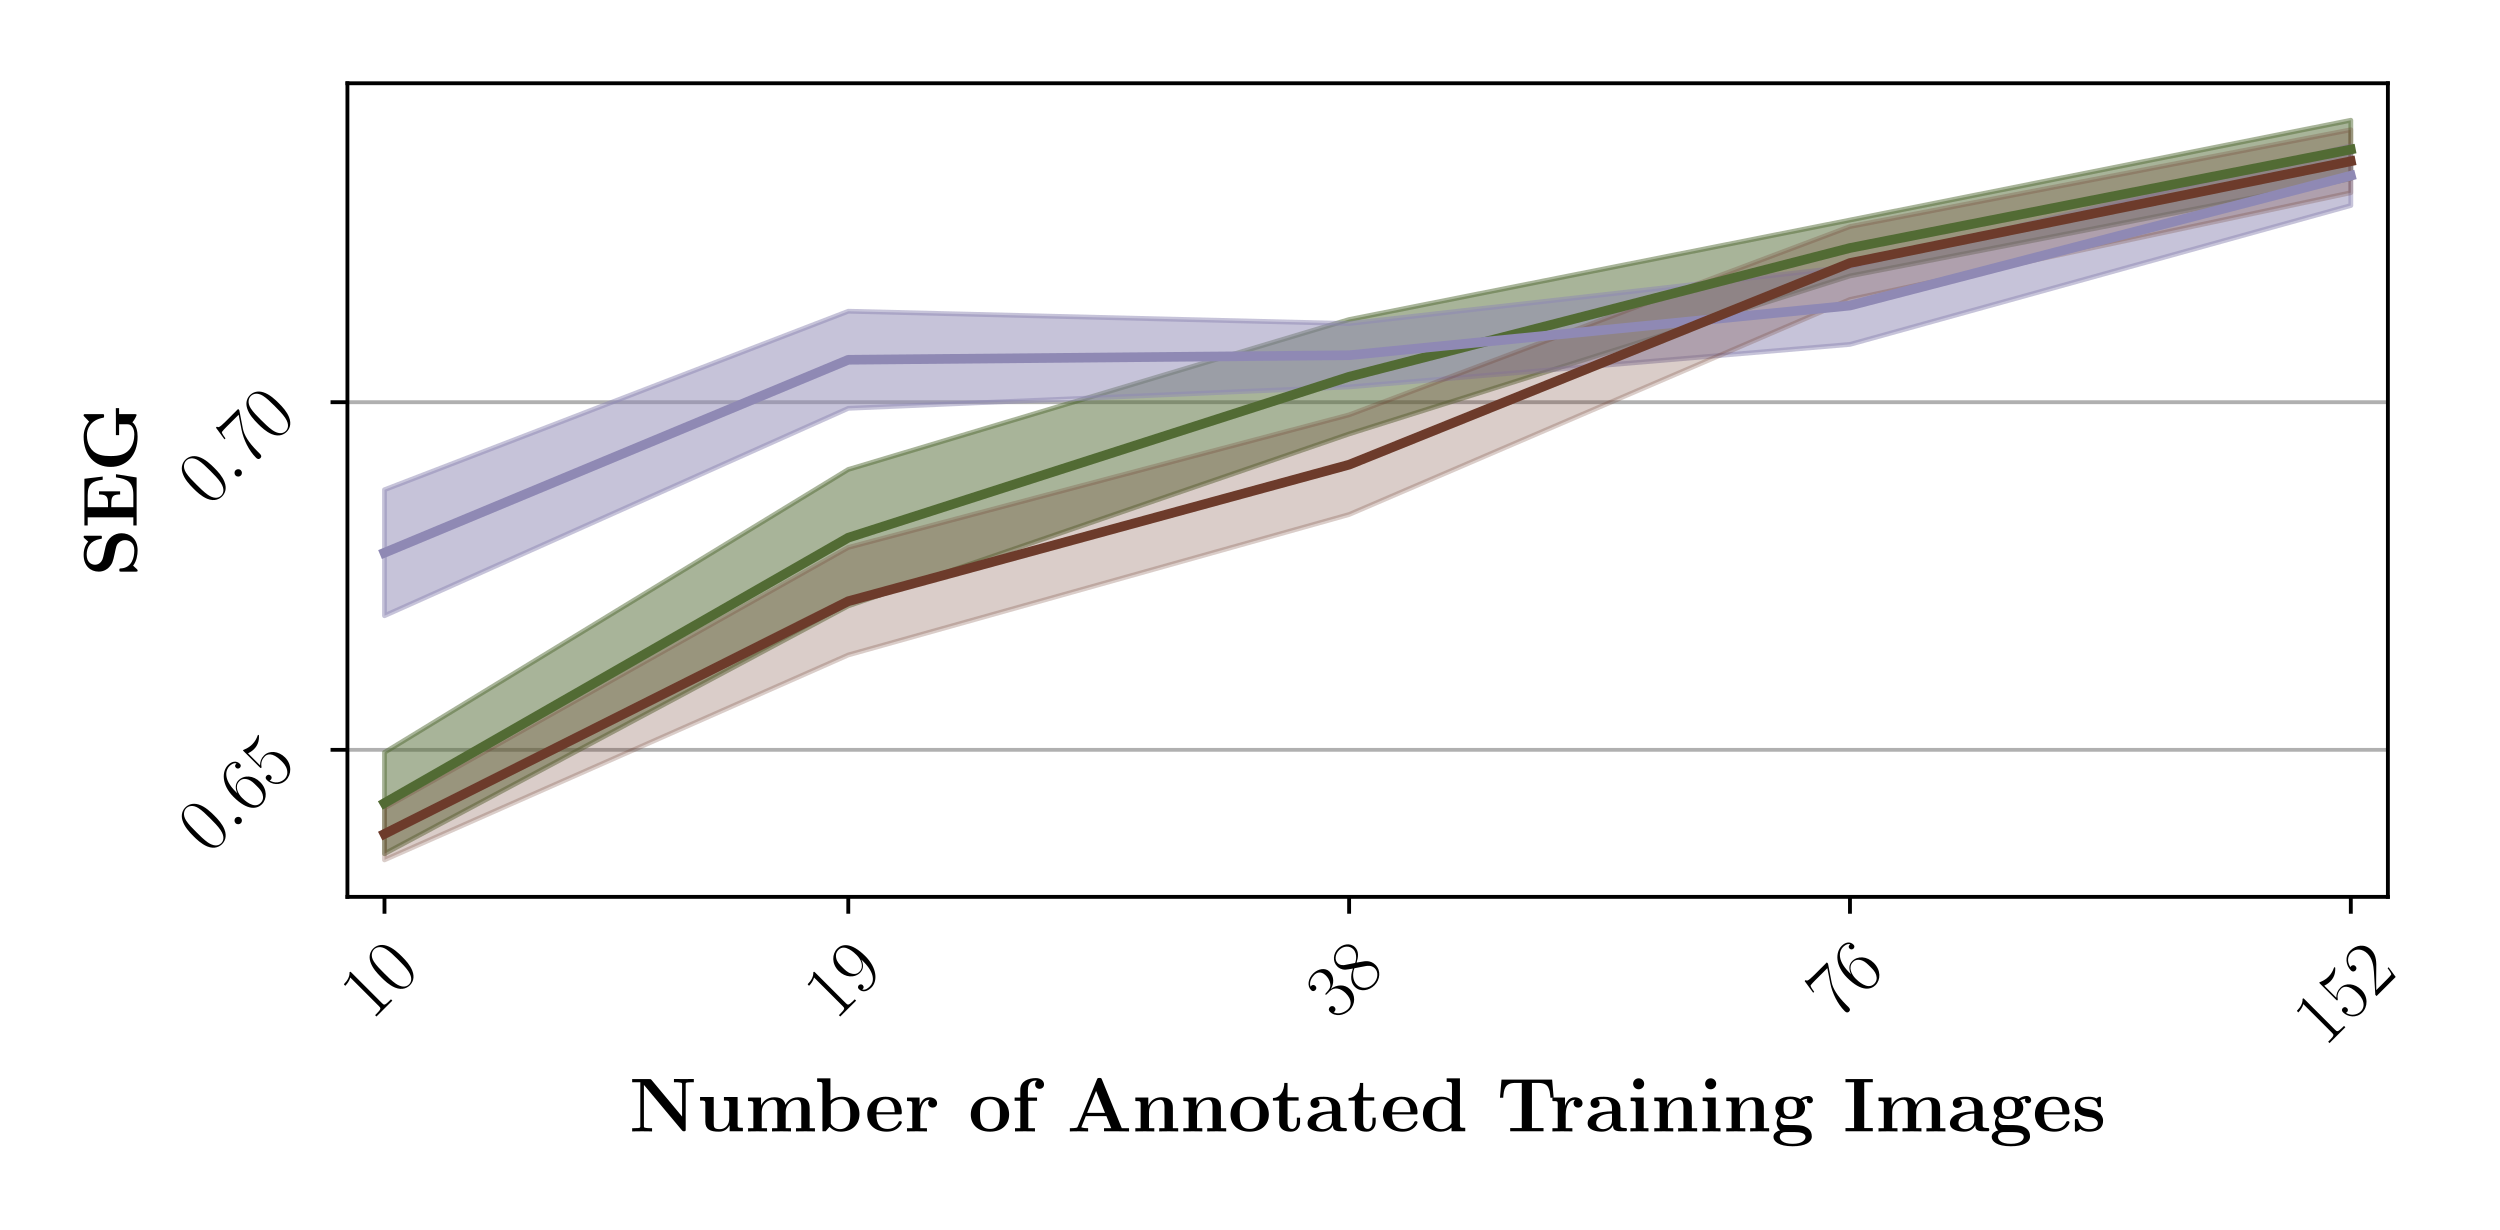<?xml version="1.0" encoding="utf-8" standalone="no"?>
<!DOCTYPE svg PUBLIC "-//W3C//DTD SVG 1.1//EN"
  "http://www.w3.org/Graphics/SVG/1.1/DTD/svg11.dtd">
<!-- Created with matplotlib (https://matplotlib.org/) -->
<svg height="255.118pt" version="1.1" viewBox="0 0 518.74 255.118" width="518.74pt" xmlns="http://www.w3.org/2000/svg" xmlns:xlink="http://www.w3.org/1999/xlink">
 <defs>
  <style type="text/css">
*{stroke-linecap:butt;stroke-linejoin:round;}
  </style>
 </defs>
 <g id="figure_1">
  <g id="patch_1">
   <path d="M 0 255.118 
L 518.74 255.118 
L 518.74 0 
L 0 0 
z
" style="fill:#ffffff;"/>
  </g>
  <g id="axes_1">
   <g id="patch_2">
    <path d="M 72.089 186.095 
L 495.476 186.095 
L 495.476 17.28 
L 72.089 17.28 
z
" style="fill:#ffffff;"/>
   </g>
   <g id="matplotlib.axis_1">
    <g id="xtick_1">
     <g id="line2d_1">
      <defs>
       <path d="M 0 0 
L 0 3.5 
" id="m8e2331785e" style="stroke:#000000;stroke-width:0.8;"/>
      </defs>
      <g>
       <use style="stroke:#000000;stroke-width:0.8;" x="79.779" xlink:href="#m8e2331785e" y="186.095"/>
      </g>
     </g>
     <g id="text_1">
      <!-- 10 -->
      <defs>
       <path d="M 26.594 63.406 
C 26.594 65.5 26.5 65.5 25.094 65.5 
C 21.203 61.188 15.297 59.797 9.703 59.797 
C 9.406 59.797 8.906 59.797 8.797 59.5 
C 8.703 59.297 8.703 59.094 8.703 57 
C 11.797 57 17 57.594 21 59.984 
L 21 7.203 
C 21 3.688 20.797 2.5 12.203 2.5 
L 9.203 2.5 
L 9.203 0 
C 14 0 19 0 23.797 0 
C 28.594 0 33.594 0 38.406 0 
L 38.406 2.5 
L 35.406 2.5 
C 26.797 2.5 26.594 3.594 26.594 7.156 
z
" id="CMR17-49"/>
       <path d="M 42 31.641 
C 42 37.75 41.906 48.125 37.703 56.109 
C 34 63.109 28.094 65.594 22.906 65.594 
C 18.094 65.594 12 63.406 8.203 56.203 
C 4.203 48.719 3.797 39.438 3.797 31.641 
C 3.797 25.953 3.906 17.281 7 9.672 
C 11.297 -0.609 19 -2 22.906 -2 
C 27.5 -2 34.5 -0.109 38.594 9.375 
C 41.594 16.281 42 24.359 42 31.641 
z
M 22.906 -0.406 
C 16.5 -0.406 12.703 5.078 11.297 12.688 
C 10.203 18.562 10.203 27.156 10.203 32.75 
C 10.203 40.438 10.203 46.828 11.5 52.922 
C 13.406 61.391 19 64 22.906 64 
C 27 64 32.297 61.297 34.203 53.125 
C 35.5 47.438 35.594 40.734 35.594 32.75 
C 35.594 26.25 35.594 18.266 34.406 12.375 
C 32.297 1.484 26.406 -0.406 22.906 -0.406 
z
" id="CMR17-48"/>
      </defs>
      <g transform="translate(77.079 211.959)rotate(-45)scale(0.16 -0.16)">
       <use transform="scale(0.996)" xlink:href="#CMR17-49"/>
       <use transform="translate(45.69 0)scale(0.996)" xlink:href="#CMR17-48"/>
      </g>
     </g>
    </g>
    <g id="xtick_2">
     <g id="line2d_2">
      <g>
       <use style="stroke:#000000;stroke-width:0.8;" x="176.013" xlink:href="#m8e2331785e" y="186.095"/>
      </g>
     </g>
     <g id="text_2">
      <!-- 19 -->
      <defs>
       <path d="M 35.203 29.125 
C 35.203 7.25 26.094 0.484 18.594 0.484 
C 16.297 0.484 10.703 0.484 8.406 4.594 
C 11 4.188 12.906 5.578 12.906 8.094 
C 12.906 10.812 10.703 11.703 9.297 11.703 
C 8.406 11.703 5.703 11.297 5.703 7.906 
C 5.703 1.109 11.594 -2 18.797 -2 
C 30.297 -2 42 10.531 42 32.391 
C 42 59.641 30.797 65.297 23.203 65.297 
C 13.297 65.297 3.797 56.688 3.797 43.406 
C 3.797 31.109 11.906 22 22.094 22 
C 30.5 22 34.203 29.734 35.203 33 
z
M 22.297 23.594 
C 19.594 23.594 15.797 24.094 12.703 30.031 
C 10.594 33.891 10.594 38.453 10.594 43.297 
C 10.594 49.156 10.594 53.203 13.406 57.562 
C 14.797 59.641 17.406 63 23.203 63 
C 35 63 35 45.078 35 41.125 
C 35 34.094 31.797 23.594 22.297 23.594 
z
" id="CMR17-57"/>
      </defs>
      <g transform="translate(173.312 211.959)rotate(-45)scale(0.16 -0.16)">
       <use transform="scale(0.996)" xlink:href="#CMR17-49"/>
       <use transform="translate(45.69 0)scale(0.996)" xlink:href="#CMR17-57"/>
      </g>
     </g>
    </g>
    <g id="xtick_3">
     <g id="line2d_3">
      <g>
       <use style="stroke:#000000;stroke-width:0.8;" x="279.937" xlink:href="#m8e2331785e" y="186.095"/>
      </g>
     </g>
     <g id="text_3">
      <!-- 38 -->
      <defs>
       <path d="M 22.094 33.703 
C 31 33.703 34.906 25.969 34.906 17.031 
C 34.906 5 28.5 0.391 22.703 0.391 
C 17.406 0.391 8.797 3.031 6.094 10.828 
C 6.594 10.625 7.094 10.625 7.594 10.625 
C 10 10.625 11.797 12.219 11.797 14.812 
C 11.797 17.703 9.594 19 7.594 19 
C 5.906 19 3.297 18.203 3.297 14.469 
C 3.297 5.234 12.297 -2 22.906 -2 
C 34 -2 42.5 6.719 42.5 16.953 
C 42.5 26.672 34.5 33.703 25 34.797 
C 32.594 36.375 39.906 43.062 39.906 52.016 
C 39.906 59.688 32 65.297 23 65.297 
C 13.906 65.297 5.906 59.828 5.906 52.016 
C 5.906 48.594 8.5 48 9.797 48 
C 11.906 48 13.703 49.297 13.703 51.891 
C 13.703 54.469 11.906 55.766 9.797 55.766 
C 9.406 55.766 8.906 55.766 8.5 55.578 
C 11.406 61.859 19.297 63 22.797 63 
C 26.297 63 32.906 61.328 32.906 51.875 
C 32.906 49.109 32.5 44.188 29.094 39.844 
C 26.094 36 22.703 36 19.406 35.688 
C 18.906 35.688 16.594 35.453 16.203 35.453 
C 15.5 35.359 15.094 35.266 15.094 34.5 
C 15.094 33.797 15.203 33.703 17.203 33.703 
z
" id="CMR17-51"/>
       <path d="M 27.203 35.375 
C 33.5 38.547 39.906 43.328 39.906 50.984 
C 39.906 60.016 31.094 65.297 23 65.297 
C 13.906 65.297 5.906 58.734 5.906 49.688 
C 5.906 47.203 6.5 42.922 10.406 39.141 
C 11.406 38.156 15.594 35.172 18.297 33.281 
C 13.797 30.984 3.297 25.531 3.297 14.594 
C 3.297 4.359 13.094 -2 22.797 -2 
C 33.5 -2 42.5 5.656 42.5 15.781 
C 42.5 24.844 36.406 29.016 32.406 31.703 
z
M 14.094 44.094 
C 13.297 44.594 9.297 47.672 9.297 52.359 
C 9.297 58.422 15.594 63 22.797 63 
C 30.703 63 36.5 57.438 36.5 50.969 
C 36.5 41.703 26.094 36.422 25.594 36.422 
C 25.5 36.422 25.406 36.422 24.594 37.031 
z
M 32.5 23.734 
C 34 22.641 38.797 19.375 38.797 13.297 
C 38.797 5.953 31.406 0.391 23 0.391 
C 13.906 0.391 7 6.844 7 14.688 
C 7 22.547 13.094 29.094 20 32.188 
z
" id="CMR17-56"/>
      </defs>
      <g transform="translate(277.236 211.959)rotate(-45)scale(0.16 -0.16)">
       <use transform="scale(0.996)" xlink:href="#CMR17-51"/>
       <use transform="translate(45.69 0)scale(0.996)" xlink:href="#CMR17-56"/>
      </g>
     </g>
    </g>
    <g id="xtick_4">
     <g id="line2d_4">
      <g>
       <use style="stroke:#000000;stroke-width:0.8;" x="383.861" xlink:href="#m8e2331785e" y="186.095"/>
      </g>
     </g>
     <g id="text_4">
      <!-- 76 -->
      <defs>
       <path d="M 45.094 61.578 
L 45.094 63.766 
L 21.594 63.766 
C 9.906 63.766 9.703 65.078 9.297 67 
L 7.5 67 
L 4.594 48.344 
L 6.406 48.344 
C 6.703 50.234 7.406 55.312 8.594 57.203 
C 9.203 58 16.594 58 18.297 58 
L 40.297 58 
L 29.203 41.578 
C 21.797 30.531 16.703 15.609 16.703 2.578 
C 16.703 1.391 16.703 -2 20.297 -2 
C 23.906 -2 23.906 1.391 23.906 2.672 
L 23.906 7.266 
C 23.906 23.562 26.703 34.312 31.297 41.188 
z
" id="CMR17-55"/>
       <path d="M 10.594 34 
C 10.594 57.656 21.797 63 28.297 63 
C 30.406 63 35.5 62.641 37.5 59 
C 35.906 59 32.906 59 32.906 55.516 
C 32.906 52.828 35.094 51.922 36.5 51.922 
C 37.406 51.922 40.094 52.312 40.094 55.625 
C 40.094 61.781 35.094 65.297 28.203 65.297 
C 16.297 65.297 3.797 52.969 3.797 31 
C 3.797 3.953 15.094 -2 23.094 -2 
C 32.797 -2 42 6.672 42 20.047 
C 42 32.516 33.906 41.594 23.703 41.594 
C 17.594 41.594 13.094 37.609 10.594 30.625 
z
M 23.094 0.391 
C 10.797 0.391 10.797 18.75 10.797 22.438 
C 10.797 29.625 14.203 40 23.5 40 
C 25.203 40 30.094 40 33.406 33.125 
C 35.203 29.219 35.203 25.141 35.203 20.141 
C 35.203 14.75 35.203 10.781 33.094 6.781 
C 30.906 2.672 27.703 0.391 23.094 0.391 
z
" id="CMR17-54"/>
      </defs>
      <g transform="translate(381.161 211.959)rotate(-45)scale(0.16 -0.16)">
       <use transform="scale(0.996)" xlink:href="#CMR17-55"/>
       <use transform="translate(45.69 0)scale(0.996)" xlink:href="#CMR17-54"/>
      </g>
     </g>
    </g>
    <g id="xtick_5">
     <g id="line2d_5">
      <g>
       <use style="stroke:#000000;stroke-width:0.8;" x="487.785" xlink:href="#m8e2331785e" y="186.095"/>
      </g>
     </g>
     <g id="text_5">
      <!-- 152 -->
      <defs>
       <path d="M 11.406 57.688 
C 12.406 57.281 16.5 56 20.703 56 
C 30 56 35.094 61.109 38 64.062 
C 38 64.953 38 65.5 37.406 65.5 
C 37.297 65.5 37.094 65.5 36.297 65.047 
C 32.797 63.406 28.703 62.078 23.703 62.078 
C 20.703 62.078 16.203 62.484 11.297 64.672 
C 10.203 65.172 10 65.172 9.906 65.172 
C 9.406 65.172 9.297 65.062 9.297 63.078 
L 9.297 34.422 
C 9.297 32.641 9.297 32.141 10.297 32.141 
C 10.797 32.141 11 32.344 11.5 33.031 
C 14.703 37.516 19.094 39.406 24.094 39.406 
C 27.594 39.406 35.094 37.219 35.094 20.141 
C 35.094 16.953 35.094 11.172 32.094 6.578 
C 29.594 2.484 25.703 0.391 21.406 0.391 
C 14.797 0.391 8.094 5 6.297 12.719 
C 6.703 12.609 7.5 12.422 7.906 12.422 
C 9.203 12.422 11.703 13.125 11.703 16.219 
C 11.703 18.906 9.797 20 7.906 20 
C 5.594 20 4.094 18.594 4.094 15.797 
C 4.094 7.094 11 -2 21.594 -2 
C 31.906 -2 41.703 6.875 41.703 19.75 
C 41.703 31.719 33.906 41 24.203 41 
C 19.094 41 14.797 39.109 11.406 35.531 
z
" id="CMR17-53"/>
       <path d="M 41.703 15.453 
L 39.906 15.453 
C 38.906 8.375 38.094 7.172 37.703 6.562 
C 37.203 5.766 30 5.766 28.594 5.766 
L 9.406 5.766 
C 13 9.672 20 16.75 28.5 24.953 
C 34.594 30.734 41.703 37.531 41.703 47.422 
C 41.703 59.219 32.297 66 21.797 66 
C 10.797 66 4.094 56.312 4.094 47.344 
C 4.094 43.438 7 42.938 8.203 42.938 
C 9.203 42.938 12.203 43.547 12.203 47.031 
C 12.203 50.109 9.594 51 8.203 51 
C 7.594 51 7 50.906 6.594 50.703 
C 8.5 59.219 14.297 63.406 20.406 63.406 
C 29.094 63.406 34.797 56.516 34.797 47.422 
C 34.797 38.734 29.703 31.25 24 24.75 
L 4.094 2.281 
L 4.094 0 
L 39.297 0 
z
" id="CMR17-50"/>
      </defs>
      <g transform="translate(482.326 217.477)rotate(-45)scale(0.16 -0.16)">
       <use transform="scale(0.996)" xlink:href="#CMR17-49"/>
       <use transform="translate(45.69 0)scale(0.996)" xlink:href="#CMR17-53"/>
       <use transform="translate(91.381 0)scale(0.996)" xlink:href="#CMR17-50"/>
      </g>
     </g>
    </g>
    <g id="text_6">
     <!-- \textbf{Number of Annotated Training Images} -->
     <defs>
      <path d="M 29 66.906 
C 28 68 27.906 68 25.906 68 
L 3.797 68 
L 3.797 63.828 
L 14.406 63.828 
L 14.406 6.953 
C 14.406 4.75 14.297 4.656 11.703 4.25 
C 9.906 4.062 7.906 4.062 6.094 4.062 
L 3.797 4.062 
L 3.797 -0.203 
C 6.094 0 13.906 0 16.703 0 
C 19.5 0 27.406 0 29.703 -0.203 
L 29.703 4.062 
L 27.406 4.062 
C 24.703 4.062 24.5 4.062 22.094 4.359 
C 19.203 4.766 19.094 4.859 19.094 7.047 
L 19.094 60.438 
L 68.594 1.297 
C 69.703 0.094 69.797 0 71.094 0 
C 73.5 0 73.5 0.594 73.5 2.875 
L 73.5 60.938 
C 73.5 63.125 73.594 63.234 76.203 63.625 
C 78 63.828 80 63.828 81.797 63.828 
L 84.094 63.828 
L 84.094 68.109 
C 81.797 68 74 68 71.203 68 
C 68.406 68 60.5 68 58.203 68.109 
L 58.203 63.828 
L 60.5 63.828 
C 63.203 63.828 63.406 63.828 65.797 63.531 
C 68.703 63.141 68.797 63.031 68.797 60.828 
L 68.797 19.203 
z
" id="CMBX12-78"/>
      <path d="M 35.297 44.672 
L 35.297 40 
C 41.5 40 42.203 40 42.203 36.125 
L 42.203 16.5 
C 42.203 8.891 37.703 2.781 29.906 2.781 
C 22.406 2.781 22 5.266 22 10.688 
L 22 44.672 
L 4.203 44.672 
L 4.203 40 
C 10.406 40 11.094 40 11.094 36.125 
L 11.094 12.406 
C 11.094 2.391 17.797 -0.5 28.5 -0.5 
C 30.906 -0.5 38.297 -0.5 42.594 7.75 
L 42.703 7.75 
L 42.703 0 
L 60 0 
L 60 4.562 
C 53.797 4.562 53.094 4.562 53.094 8.438 
L 53.094 44.672 
z
" id="CMBX12-117"/>
      <path d="M 84.406 30.062 
C 84.406 39.156 80.5 44.281 69.297 44.281 
C 59.203 44.281 54.5 37.609 52.906 34.469 
C 51.297 42.812 44.5 44.281 38.094 44.281 
C 28.5 44.281 23.297 38.203 21.203 33.484 
L 21.094 33.484 
L 21.094 44 
L 4.203 44 
L 4.203 39.328 
C 10.406 39.328 11.094 39.328 11.094 35.469 
L 11.094 4.062 
L 4.203 4.062 
L 4.203 -0.203 
C 6.5 0 13.703 0 16.5 0 
C 19.297 0 26.594 0 28.906 -0.203 
L 28.906 4.062 
L 22 4.062 
L 22 25.109 
C 22 35.875 30.094 41 36.406 41 
C 40.094 41 42.297 38.828 42.297 31.141 
L 42.297 4.062 
L 35.406 4.062 
L 35.406 -0.203 
C 37.703 0 44.906 0 47.703 0 
C 50.5 0 57.797 0 60.094 -0.203 
L 60.094 4.062 
L 53.203 4.062 
L 53.203 25.109 
C 53.203 35.875 61.297 41 67.594 41 
C 71.297 41 73.5 38.828 73.5 31.141 
L 73.5 4.062 
L 66.594 4.062 
L 66.594 -0.203 
C 68.906 0 76.094 0 78.906 0 
C 81.703 0 89 0 91.297 -0.203 
L 91.297 4.062 
L 84.406 4.062 
z
" id="CMBX12-109"/>
      <path d="M 20.797 69 
L 3.5 69 
L 3.5 64.328 
C 9.703 64.328 10.406 64.328 10.406 60.422 
L 10.406 0 
L 14.594 0 
C 16.297 1.922 18 3.859 19.594 5.875 
C 24.703 0.594 30.203 -0.5 34.203 -0.5 
C 48 -0.5 58.594 7.875 58.594 22.359 
C 58.594 36.016 49.203 45 35.5 45 
C 29.594 45 24.906 43.109 20.797 39.922 
z
M 21.297 35.125 
C 24.797 39.922 30 41.719 34.203 41.719 
C 46.594 41.719 46.594 29.047 46.594 22.453 
C 46.594 17.953 46.594 12.266 44.203 8.562 
C 41.094 3.766 36.406 2.781 33.203 2.781 
C 26.406 2.781 22.703 7.562 21.297 9.766 
z
" id="CMBX12-98"/>
      <path d="M 45.203 22 
C 47.5 22 48.094 22 48.094 24.484 
C 48.094 27.469 47.406 34.891 42.797 39.562 
C 38.594 43.719 33 45 27.203 45 
C 11.594 45 3.094 34.891 3.094 22.406 
C 3.094 8.516 13.406 -0.5 28.5 -0.5 
C 43.594 -0.5 48.094 10 48.094 11.688 
C 48.094 13.172 46.594 13.172 46 13.172 
C 44.406 13.172 44.297 12.875 43.703 11.594 
C 41.094 5.156 34.5 3.078 29.703 3.078 
C 15.203 3.078 15.094 16.453 15.094 22 
z
M 15.094 24.891 
C 15.297 28.938 15.406 32.812 17.5 36.375 
C 19.406 39.547 22.906 41.719 27.203 41.719 
C 37.906 41.719 38.797 29.828 38.906 24.891 
z
" id="CMBX12-101"/>
      <path d="M 20.797 22.047 
C 20.797 25.297 21.5 41 33.203 41 
C 31.797 39.922 31.094 38.25 31.094 36.5 
C 31.094 32.484 34.406 30.812 36.906 30.812 
C 39.406 30.812 42.703 32.484 42.703 36.516 
C 42.703 41.531 37.5 44.281 32.703 44.281 
C 24.797 44.281 21.406 37.516 20 33.391 
L 19.906 33.391 
L 19.906 44 
L 3.5 44 
L 3.5 39.328 
C 9.703 39.328 10.406 39.328 10.406 35.469 
L 10.406 4.062 
L 3.5 4.062 
L 3.5 -0.203 
C 5.797 0 13.297 0 16.094 0 
C 19 0 27.094 0 29.5 -0.203 
L 29.5 4.062 
L 20.797 4.062 
z
" id="CMBX12-114"/>
      <path d="M 53 21.797 
C 53 35.188 43.797 45 28.094 45 
C 11.797 45 3.094 34.688 3.094 21.797 
C 3.094 8.828 12.297 -0.5 28 -0.5 
C 44.297 -0.5 53 9.312 53 21.797 
z
M 28.094 3.078 
C 15.094 3.078 15.094 14.672 15.094 22.797 
C 15.094 27.453 15.094 32.406 17 35.984 
C 19.203 39.938 23.703 41.719 28 41.719 
C 33.703 41.719 37.297 39.047 39 36.281 
C 41 32.703 41 27.547 41 22.797 
C 41 14.562 41 3.078 28.094 3.078 
z
" id="CMBX12-111"/>
      <path d="M 21.703 39.734 
L 33.094 39.734 
L 33.094 44 
L 21.203 44 
L 21.203 54.156 
C 21.203 64.422 27.797 66 31.094 66 
C 32.203 66 32.406 65.891 33 65.703 
C 31.5 64.703 30.594 63.031 30.594 60.969 
C 30.594 57.016 33.797 55.25 36.406 55.25 
C 38.594 55.25 42.203 56.719 42.203 61.078 
C 42.203 65.125 38.594 69.281 31.5 69.281 
C 22.406 69.281 11.297 65.516 11.297 54.062 
L 11.297 44 
L 3.906 44 
L 3.906 39.734 
L 11.297 39.734 
L 11.297 4.062 
L 4.406 4.062 
L 4.406 -0.203 
C 6.703 0 14.203 0 17 0 
C 19.906 0 28 0 30.406 -0.203 
L 30.406 4.062 
L 21.703 4.062 
z
" id="CMBX12-102"/>
      <path d="M 45.797 67.203 
C 45.094 69 44.906 69.5 42.5 69.5 
C 40 69.5 39.797 69 39.094 67.203 
L 14.297 6.453 
C 13.594 4.859 13.594 4.672 10.797 4.359 
C 8.297 4.062 7.906 4.062 5.703 4.062 
L 3.906 4.062 
L 3.906 -0.203 
C 6.5 0 12.5 0 15.406 0 
C 18.094 0 25.406 0 27.703 -0.203 
L 27.703 4.062 
C 25.5 4.062 21.703 4.062 18.906 5.172 
C 19.203 6.094 19.203 6.281 19.406 6.688 
L 24.703 19.719 
L 51.5 19.719 
L 57.797 4.062 
L 48.406 4.062 
L 48.406 0 
C 51.594 0 61.297 0 65.094 0 
C 68.297 0 78.5 0 81 -0.203 
L 81 4.062 
L 71.5 4.062 
z
M 38.094 52.609 
L 49.703 24 
L 26.406 24 
z
" id="CMBX12-65"/>
      <path d="M 53.094 30.062 
C 53.094 39.453 49 44.281 38 44.281 
C 30.797 44.281 24.594 40.859 21.203 33.484 
L 21.094 33.484 
L 21.094 44 
L 4.203 44 
L 4.203 39.328 
C 10.406 39.328 11.094 39.328 11.094 35.469 
L 11.094 4.062 
L 4.203 4.062 
L 4.203 -0.203 
C 6.5 0 13.703 0 16.5 0 
C 19.297 0 26.594 0 28.906 -0.203 
L 28.906 4.062 
L 22 4.062 
L 22 25.109 
C 22 35.766 30 41 36.406 41 
C 40.094 41 42.203 38.641 42.203 31.141 
L 42.203 4.062 
L 35.297 4.062 
L 35.297 -0.203 
C 37.594 0 44.797 0 47.594 0 
C 50.406 0 57.703 0 60 -0.203 
L 60 4.062 
L 53.094 4.062 
z
" id="CMBX12-110"/>
      <path d="M 21.094 40 
L 35.5 40 
L 35.5 44.266 
L 21.094 44.266 
L 21.094 63 
L 16.906 63 
C 16.797 53.203 12 43.375 2.094 43.375 
L 2.094 40 
L 10.203 40 
L 10.203 12.328 
C 10.203 1.781 18.406 -0.5 25.594 -0.5 
C 33 -0.5 37.406 5.078 37.406 12.422 
L 37.406 17.703 
L 33.203 17.703 
L 33.203 12.531 
C 33.203 5.953 30.203 3.078 27.094 3.078 
C 21.094 3.078 21.094 9.75 21.094 12.031 
z
" id="CMBX12-116"/>
      <path d="M 46 29.656 
C 46 38.812 38.703 44.984 24.594 44.984 
C 19 44.984 7.203 44.984 7.203 36.469 
C 7.203 32.203 10.406 30.391 13.094 30.391 
C 16.094 30.391 19 32.484 19 36.297 
C 19 38.203 18.297 39.984 16.594 41.094 
C 19.906 42 22.297 42 24.203 42 
C 31 42 35.094 38.203 35.094 29.984 
L 35.094 25.984 
C 19.297 25.984 3.406 21.594 3.406 10.562 
C 3.406 1.484 15 -0.5 21.906 -0.5 
C 29.594 -0.5 34.5 3.641 36.5 7.969 
C 36.5 4.281 36.5 0 46.594 0 
L 51.703 0 
C 53.797 0 54.594 0 54.594 2.266 
C 54.594 4.266 53.703 4.266 52.297 4.266 
C 46 4.266 46 5.844 46 8.156 
z
M 35.094 13.781 
C 35.094 4.547 26.703 2.781 23.5 2.781 
C 18.594 2.781 14.5 6.094 14.5 10.719 
C 14.5 19.891 25.297 23 35.094 23 
z
" id="CMBX12-97"/>
      <path d="M 34.703 69 
L 34.703 64.328 
C 40.906 64.328 41.594 64.328 41.594 60.422 
L 41.594 40.234 
C 39.406 42.125 35 45 28.094 45 
C 13.906 45 3.797 36.219 3.797 22.25 
C 3.797 7.969 13.703 -0.5 27 -0.5 
C 32.5 -0.5 37.203 1.469 41.094 4.859 
L 41.094 0 
L 58.906 0 
L 58.906 4.562 
C 52.703 4.562 52 4.562 52 8.438 
L 52 69 
z
M 41.094 10.328 
C 36.906 4.094 31.797 2.781 28.203 2.781 
C 15.797 2.781 15.797 15.453 15.797 22.047 
C 15.797 26.75 15.797 31.75 18 35.531 
C 21.094 41.125 27 41.719 29.297 41.719 
C 33.406 41.719 37.797 39.938 41.094 35.562 
z
" id="CMBX12-100"/>
      <path d="M 72 67.266 
L 6.094 67.266 
L 4.094 43.703 
L 8.297 43.703 
C 9.203 54.547 10 63 24.406 63 
L 32.5 63 
L 32.5 4.172 
L 17.406 4.172 
L 17.406 0 
C 25.406 0 35.703 0 39.094 0 
C 45.203 0 52.797 0 60.797 0 
L 60.797 4.172 
L 45.703 4.172 
L 45.703 63 
L 53.703 63 
C 68.094 63 68.906 54.641 69.797 43.703 
L 74 43.703 
z
" id="CMBX12-84"/>
      <path d="M 22.297 61.844 
C 22.297 65.922 19 69 15.094 69 
C 11 69 7.906 65.625 7.906 61.844 
C 7.906 58.062 11 54.688 15.094 54.688 
C 19 54.688 22.297 57.766 22.297 61.844 
z
M 4.703 44 
L 4.703 39.328 
C 10.594 39.328 11.297 39.328 11.297 35.469 
L 11.297 4.062 
L 4.406 4.062 
L 4.406 -0.203 
C 6.703 0 13.594 0 16.297 0 
C 19.094 0 25.5 0 27.906 -0.203 
L 27.906 4.062 
L 21.703 4.062 
L 21.703 44 
z
" id="CMBX12-105"/>
      <path d="M 13 18.578 
C 17.797 16 23.406 16 24.906 16 
C 38.703 16 44.203 23.656 44.203 30.625 
C 44.203 35.703 41.297 39.297 40.094 40.281 
C 43 41.812 45.406 42.188 47.094 42.391 
C 46.797 41.906 46.5 41.531 46.5 40.281 
C 46.5 38.281 47.906 36.469 50.5 36.469 
C 53.094 36.469 54.5 38.359 54.5 40.438 
C 54.5 42.828 52.703 46 48.5 46 
C 44.203 46 40.094 43.797 38 41.906 
C 33.906 44.281 30 45.172 24.906 45.172 
C 11.094 45.172 5.594 37.547 5.594 30.578 
C 5.594 27.5 6.594 23.453 10.797 20.078 
C 9.094 18.141 7.297 14.578 7.297 10.922 
C 7.297 6.562 9.594 2.812 11.703 1.188 
C 9.297 0.609 3.094 -1.641 3.094 -7.203 
C 3.094 -12.969 9.594 -19.5 28 -19.5 
C 44.594 -19.5 53 -14.219 53 -6.859 
C 53 1.781 47.203 4.609 44.703 5.781 
C 39.906 8.141 33.5 8.141 24.703 8.141 
C 22.203 8.141 17.797 8.141 17.297 8.234 
C 13 8.984 11.797 12.953 11.797 14.953 
C 11.797 15.781 11.906 17.297 13 18.578 
z
M 24.906 19.172 
C 16.203 19.172 16.203 26.016 16.203 30.578 
C 16.203 35.156 16.203 42 24.906 42 
C 33.594 42 33.594 35.156 33.594 30.578 
C 33.594 26.016 33.594 19.172 24.906 19.172 
z
M 30.5 -1 
C 37.797 -1 44.797 -2.266 44.797 -7.297 
C 44.797 -10.703 41.297 -16.328 28.094 -16.328 
C 14.906 -16.328 11.297 -10.891 11.297 -7.203 
C 11.297 -1 17.594 -1 19.094 -1 
z
" id="CMBX12-103"/>
      <path d="M 27.5 63.828 
L 38.703 63.828 
L 38.703 68 
C 35.094 68 25.094 68 20.906 68 
C 16.703 68 6.703 68 3.094 68 
L 3.094 63.828 
L 14.297 63.828 
L 14.297 4.172 
L 3.094 4.172 
L 3.094 0 
C 6.703 0 16.703 0 20.906 0 
C 25.094 0 35.094 0 38.703 0 
L 38.703 4.172 
L 27.5 4.172 
z
" id="CMBX12-73"/>
      <path d="M 37.703 42.422 
C 37.703 44.312 37.703 45 36.203 45 
C 35.594 45 35.406 45 33.906 44.109 
C 33.5 43.812 32.406 43.109 31.906 42.812 
C 29.094 44.406 25.406 45 21.797 45 
C 18.797 45 3.797 45 3.797 32.125 
C 3.797 21.703 16.203 19.531 19.297 19.031 
C 22 18.547 25.297 17.938 25.703 17.938 
C 29.703 17.047 33.703 14.562 33.703 10.406 
C 33.703 2.781 24.594 2.781 22.5 2.781 
C 17.406 2.781 11.094 4.359 8.297 14 
C 7.703 15.984 7.594 15.984 5.906 15.984 
C 3.797 15.984 3.797 15.688 3.797 13.406 
L 3.797 2.062 
C 3.797 0.188 3.797 -0.5 5.297 -0.5 
C 6 -0.5 6.203 -0.5 8.203 1.094 
L 10.797 2.984 
C 15.297 -0.5 20.703 -0.5 22.5 -0.5 
C 28 -0.5 40.5 0.688 40.5 13.875 
C 40.5 18.625 37.906 21.906 35.906 23.688 
C 31.797 27.047 28.406 27.656 23 28.641 
C 16.594 29.734 10.594 30.828 10.594 35.578 
C 10.594 42.016 19.5 42.016 21.594 42.016 
C 32.703 42.016 33.297 35.078 33.5 32.609 
C 33.594 31.328 34.406 31.328 35.594 31.328 
C 37.703 31.328 37.703 31.625 37.703 33.906 
z
" id="CMBX12-115"/>
     </defs>
     <g transform="translate(130.566 234.739)scale(0.16 -0.16)">
      <use transform="scale(0.996)" xlink:href="#CMBX12-78"/>
      <use transform="translate(87.634 0)scale(0.996)" xlink:href="#CMBX12-117"/>
      <use transform="translate(149.901 0)scale(0.996)" xlink:href="#CMBX12-109"/>
      <use transform="translate(240.187 0)scale(0.996)" xlink:href="#CMBX12-98"/>
      <use transform="translate(305.567 0)scale(0.996)" xlink:href="#CMBX12-101"/>
      <use transform="translate(356.706 0)scale(0.996)" xlink:href="#CMBX12-114"/>
      <use transform="translate(439.844 0)scale(0.996)" xlink:href="#CMBX12-111"/>
      <use transform="translate(495.884 0)scale(0.996)" xlink:href="#CMBX12-102"/>
      <use transform="translate(567.49 0)scale(0.996)" xlink:href="#CMBX12-65"/>
      <use transform="translate(652.127 0)scale(0.996)" xlink:href="#CMBX12-110"/>
      <use transform="translate(714.393 0)scale(0.996)" xlink:href="#CMBX12-110"/>
      <use transform="translate(776.66 0)scale(0.996)" xlink:href="#CMBX12-111"/>
      <use transform="translate(832.699 0)scale(0.996)" xlink:href="#CMBX12-116"/>
      <use transform="translate(876.286 0)scale(0.996)" xlink:href="#CMBX12-97"/>
      <use transform="translate(930.769 0)scale(0.996)" xlink:href="#CMBX12-116"/>
      <use transform="translate(974.356 0)scale(0.996)" xlink:href="#CMBX12-101"/>
      <use transform="translate(1025.495 0)scale(0.996)" xlink:href="#CMBX12-100"/>
      <use transform="translate(1125.121 0)scale(0.996)" xlink:href="#CMBX12-84"/>
      <use transform="translate(1193.73 0)scale(0.996)" xlink:href="#CMBX12-114"/>
      <use transform="translate(1239.507 0)scale(0.996)" xlink:href="#CMBX12-97"/>
      <use transform="translate(1293.991 0)scale(0.996)" xlink:href="#CMBX12-105"/>
      <use transform="translate(1325.124 0)scale(0.996)" xlink:href="#CMBX12-110"/>
      <use transform="translate(1387.39 0)scale(0.996)" xlink:href="#CMBX12-105"/>
      <use transform="translate(1418.524 0)scale(0.996)" xlink:href="#CMBX12-110"/>
      <use transform="translate(1480.79 0)scale(0.996)" xlink:href="#CMBX12-103"/>
      <use transform="translate(1574.19 0)scale(0.996)" xlink:href="#CMBX12-73"/>
      <use transform="translate(1615.931 0)scale(0.996)" xlink:href="#CMBX12-109"/>
      <use transform="translate(1709.331 0)scale(0.996)" xlink:href="#CMBX12-97"/>
      <use transform="translate(1763.814 0)scale(0.996)" xlink:href="#CMBX12-103"/>
      <use transform="translate(1819.854 0)scale(0.996)" xlink:href="#CMBX12-101"/>
      <use transform="translate(1870.994 0)scale(0.996)" xlink:href="#CMBX12-115"/>
     </g>
    </g>
   </g>
   <g id="matplotlib.axis_2">
    <g id="ytick_1">
     <g id="line2d_6">
      <path clip-path="url(#p279276b51e)" d="M 72.089 155.587 
L 495.476 155.587 
" style="fill:none;stroke:#b0b0b0;stroke-linecap:square;stroke-width:0.8;"/>
     </g>
     <g id="line2d_7">
      <defs>
       <path d="M 0 0 
L -3.5 0 
" id="m1805de8958" style="stroke:#000000;stroke-width:0.8;"/>
      </defs>
      <g>
       <use style="stroke:#000000;stroke-width:0.8;" x="72.089" xlink:href="#m1805de8958" y="155.587"/>
      </g>
     </g>
     <g id="text_7">
      <!-- $0.65$ -->
      <defs>
       <path d="M 18.406 4.797 
C 18.406 7.688 16 9.672 13.594 9.672 
C 10.703 9.672 8.703 7.281 8.703 4.891 
C 8.703 2 11.094 0 13.5 0 
C 16.406 0 18.406 2.391 18.406 4.797 
z
" id="CMMI12-58"/>
      </defs>
      <g transform="translate(43.276 177.5)rotate(-45)scale(0.16 -0.16)">
       <use transform="scale(0.996)" xlink:href="#CMR17-48"/>
       <use transform="translate(45.69 0)scale(0.996)" xlink:href="#CMMI12-58"/>
       <use transform="translate(72.788 0)scale(0.996)" xlink:href="#CMR17-54"/>
       <use transform="translate(118.478 0)scale(0.996)" xlink:href="#CMR17-53"/>
      </g>
     </g>
    </g>
    <g id="ytick_2">
     <g id="line2d_8">
      <path clip-path="url(#p279276b51e)" d="M 72.089 83.451 
L 495.476 83.451 
" style="fill:none;stroke:#b0b0b0;stroke-linecap:square;stroke-width:0.8;"/>
     </g>
     <g id="line2d_9">
      <g>
       <use style="stroke:#000000;stroke-width:0.8;" x="72.089" xlink:href="#m1805de8958" y="83.451"/>
      </g>
     </g>
     <g id="text_8">
      <!-- $0.70$ -->
      <g transform="translate(43.276 105.364)rotate(-45)scale(0.16 -0.16)">
       <use transform="scale(0.996)" xlink:href="#CMR17-48"/>
       <use transform="translate(45.69 0)scale(0.996)" xlink:href="#CMMI12-58"/>
       <use transform="translate(72.788 0)scale(0.996)" xlink:href="#CMR17-55"/>
       <use transform="translate(118.478 0)scale(0.996)" xlink:href="#CMR17-48"/>
      </g>
     </g>
    </g>
    <g id="text_9">
     <!-- \textbf{SEG} -->
     <defs>
      <path d="M 25.406 43.469 
C 15.5 45.625 15.203 52.75 15.203 54.141 
C 15.203 59.172 18.5 65.031 28.203 65.031 
C 37.906 65.031 46.594 60.359 48.703 47.344 
C 49 45.25 49 45.25 50.906 45.25 
C 53 45.25 53 45.547 53 47.812 
L 53 66.438 
C 53 68.312 53 69.016 51.5 69.016 
C 50.797 69.016 50.5 68.922 49.594 67.922 
L 45.297 63.047 
C 42.797 65.141 37.797 69 28.094 69 
C 13.797 69 6.203 60.094 6.203 49.312 
C 6.203 42.688 9.797 38.031 11.203 36.641 
C 16.406 31.5 19.203 30.906 29.594 28.625 
C 39.594 26.453 40.797 26.25 43 24.188 
C 44.297 22.891 47.203 20.125 47.203 15.078 
C 47.203 10.812 45.094 3 33.906 3 
C 25.094 3 11.203 5.969 10.406 20.422 
C 10.297 22.203 10.297 22.5 8.297 22.5 
C 6.203 22.5 6.203 22.203 6.203 19.922 
L 6.203 1.297 
C 6.203 -0.594 6.203 -1.281 7.703 -1.281 
C 8.406 -1.281 8.5 -1.188 9.5 -0.297 
C 10.594 0.797 11.5 2.094 14 4.578 
C 19.797 0.016 28 -1.266 34 -1.266 
C 49.594 -1.266 56.203 9.219 56.203 19.719 
C 56.203 29 50 37.906 39.094 40.375 
z
" id="CMBX12-83"/>
      <path d="M 70.594 26.906 
L 66.406 26.906 
C 64.297 12.047 60.594 4.266 43.203 4.266 
L 27.594 4.266 
L 27.594 33 
L 33.5 33 
C 43.094 33 44.094 28.953 44.094 21.484 
L 48.297 21.484 
L 48.297 49 
L 44.094 49 
C 44.094 41.484 43.094 37.266 33.5 37.266 
L 27.594 37.266 
L 27.594 63.719 
L 43.203 63.719 
C 58.5 63.719 61.797 57.172 63.297 44.188 
L 67.5 44.188 
L 64.594 68 
L 3.797 68 
L 3.797 63.719 
L 14.406 63.719 
L 14.406 4.266 
L 3.797 4.266 
L 3.797 0 
L 66.297 0 
z
" id="CMBX12-69"/>
      <path d="M 74.906 22.828 
L 82.703 22.828 
L 82.703 27.094 
C 80.297 27 69.594 27 66.406 27 
C 60.297 27 53.703 27 47.594 27 
L 47.594 22.828 
L 61.703 22.828 
L 61.703 12.672 
C 61.703 10.578 61.703 7.781 57.703 5.281 
C 55.703 4 52.594 3 48.406 3 
C 42.703 3 32.797 4.391 26.594 11.609 
C 22.703 16.047 20.297 22.094 20.297 33.953 
C 20.297 44.156 22 51.078 26.5 56.312 
C 32.906 63.734 42.906 64.734 47.703 64.734 
C 55.203 64.734 67.297 60.578 70.297 43.25 
C 70.5 42.359 71.406 42.359 72.594 42.359 
C 74.906 42.359 74.906 42.562 74.906 44.938 
L 74.906 66.453 
C 74.906 68.734 74.906 69.031 72.703 69.031 
L 65.203 61.875 
C 59.594 66.625 52.906 69 45.5 69 
C 21.594 69 6.203 54.641 6.203 33.859 
C 6.203 13.469 21.094 -1.266 45.594 -1.266 
C 52.297 -1.266 60.203 0.219 64.297 5.484 
C 67.703 2.359 73.406 0 73.703 0 
C 74.906 0 74.906 1 74.906 2.578 
z
" id="CMBX12-71"/>
     </defs>
     <g transform="translate(28.35 119.602)rotate(-90)scale(0.16 -0.16)">
      <use transform="scale(0.996)" xlink:href="#CMBX12-83"/>
      <use transform="translate(62.267 0)scale(0.996)" xlink:href="#CMBX12-69"/>
      <use transform="translate(135.833 0)scale(0.996)" xlink:href="#CMBX12-71"/>
     </g>
    </g>
   </g>
   <g id="PolyCollection_1">
    <defs>
     <path d="M 79.779 -77.973 
L 79.779 -98.989 
L 176.013 -157.706 
L 279.937 -188.818 
L 383.861 -209.463 
L 487.785 -230.165 
L 487.785 -218.043 
L 487.785 -218.043 
L 383.861 -197.861 
L 279.937 -165.078 
L 176.013 -129.397 
L 79.779 -77.973 
z
" id="m136afaf2ee" style="stroke:#526b34;stroke-opacity:0.5;"/>
    </defs>
    <g clip-path="url(#p279276b51e)">
     <use style="fill:#526b34;fill-opacity:0.5;stroke:#526b34;stroke-opacity:0.5;" x="0" xlink:href="#m136afaf2ee" y="255.118"/>
    </g>
   </g>
   <g id="PolyCollection_2">
    <defs>
     <path d="M 79.779 -127.357 
L 79.779 -153.501 
L 176.013 -190.539 
L 279.937 -187.984 
L 383.861 -199.782 
L 487.785 -224.862 
L 487.785 -212.477 
L 487.785 -212.477 
L 383.861 -183.657 
L 279.937 -174.834 
L 176.013 -170.393 
L 79.779 -127.357 
z
" id="m303b2c7e20" style="stroke:#8f89b4;stroke-opacity:0.5;"/>
    </defs>
    <g clip-path="url(#p279276b51e)">
     <use style="fill:#8f89b4;fill-opacity:0.5;stroke:#8f89b4;stroke-opacity:0.5;" x="0" xlink:href="#m303b2c7e20" y="255.118"/>
    </g>
   </g>
   <g id="PolyCollection_3">
    <defs>
     <path d="M 79.779 -76.696 
L 79.779 -87.47 
L 176.013 -141.528 
L 279.937 -169.041 
L 383.861 -208.109 
L 487.785 -228.192 
L 487.785 -215.133 
L 487.785 -215.133 
L 383.861 -192.988 
L 279.937 -148.36 
L 176.013 -119.215 
L 79.779 -76.696 
z
" id="mc724caa27f" style="stroke:#6d3b2b;stroke-opacity:0.25;"/>
    </defs>
    <g clip-path="url(#p279276b51e)">
     <use style="fill:#6d3b2b;fill-opacity:0.25;stroke:#6d3b2b;stroke-opacity:0.25;" x="0" xlink:href="#mc724caa27f" y="255.118"/>
    </g>
   </g>
   <g id="line2d_10">
    <path clip-path="url(#p279276b51e)" d="M 79.779 166.637 
L 176.013 111.567 
L 279.937 78.17 
L 383.861 51.456 
L 487.785 31.014 
" style="fill:none;stroke:#526b34;stroke-linecap:square;stroke-width:2;"/>
   </g>
   <g id="line2d_11">
    <path clip-path="url(#p279276b51e)" d="M 79.779 114.689 
L 176.013 74.652 
L 279.937 73.709 
L 383.861 63.398 
L 487.785 36.449 
" style="fill:none;stroke:#8f89b4;stroke-linecap:square;stroke-width:2;"/>
   </g>
   <g id="line2d_12">
    <path clip-path="url(#p279276b51e)" d="M 79.779 173.035 
L 176.013 124.746 
L 279.937 96.417 
L 383.861 54.57 
L 487.785 33.456 
" style="fill:none;stroke:#6d3b2b;stroke-linecap:square;stroke-width:2;"/>
   </g>
   <g id="patch_3">
    <path d="M 72.089 186.095 
L 72.089 17.28 
" style="fill:none;stroke:#000000;stroke-linecap:square;stroke-linejoin:miter;stroke-width:0.8;"/>
   </g>
   <g id="patch_4">
    <path d="M 495.476 186.095 
L 495.476 17.28 
" style="fill:none;stroke:#000000;stroke-linecap:square;stroke-linejoin:miter;stroke-width:0.8;"/>
   </g>
   <g id="patch_5">
    <path d="M 72.089 186.095 
L 495.476 186.095 
" style="fill:none;stroke:#000000;stroke-linecap:square;stroke-linejoin:miter;stroke-width:0.8;"/>
   </g>
   <g id="patch_6">
    <path d="M 72.089 17.28 
L 495.476 17.28 
" style="fill:none;stroke:#000000;stroke-linecap:square;stroke-linejoin:miter;stroke-width:0.8;"/>
   </g>
  </g>
 </g>
 <defs>
  <clipPath id="p279276b51e">
   <rect height="168.815" width="423.387" x="72.089" y="17.28"/>
  </clipPath>
 </defs>
</svg>
